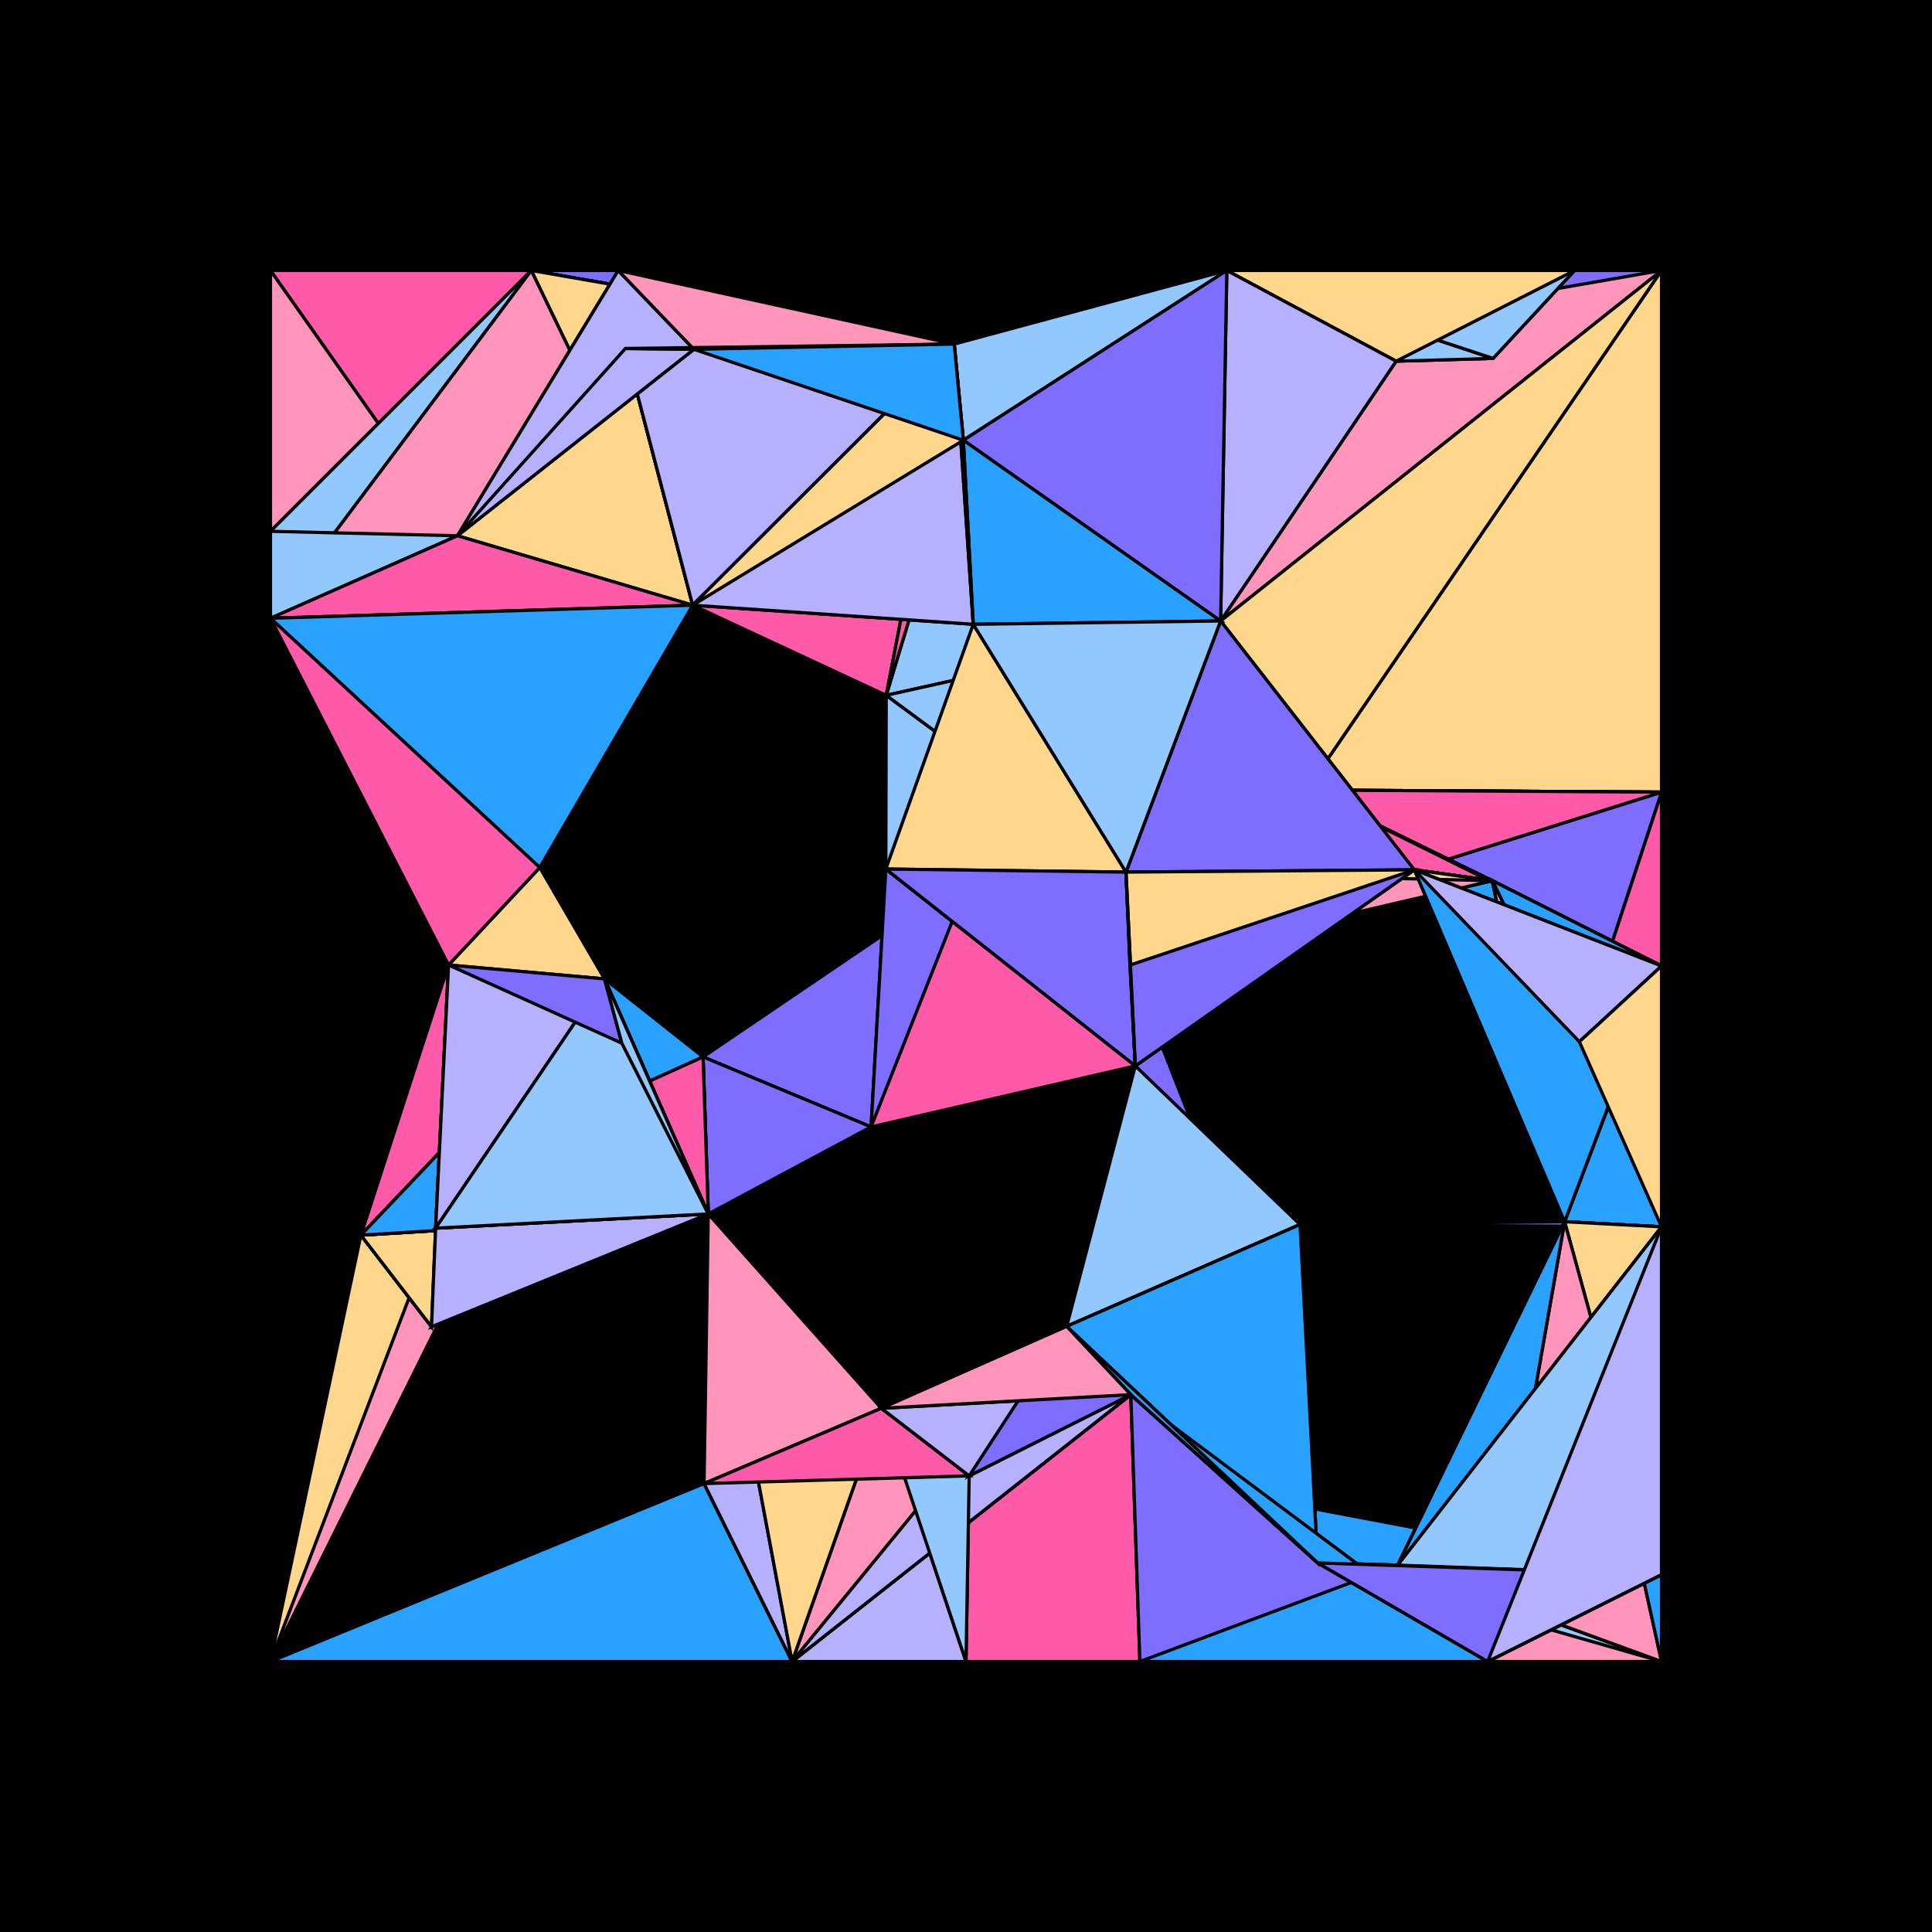 <svg xmlns="http://www.w3.org/2000/svg" width="600" height="600">
                <rect width="100%" height="100%" fill="#000"/><polygon points="84,84 84,165 165,84" fill="#29a2ff" stroke="#000" stroke-width="1"/><polygon points="84,84 142.068,166.385 165,84" fill="#b6b0ff" stroke="#000" stroke-width="1"/><polygon points="84,84 84,192 165,84" fill="#ff5aaa" stroke="#000" stroke-width="1"/><polygon points="84,84 84,165 142.068,166.385" fill="#29a2ff" stroke="#000" stroke-width="1"/><polygon points="84,84 84,165 84,192" fill="#ffd78c" stroke="#000" stroke-width="1"/><polygon points="84,84 84,192 142.068,166.385" fill="#ff95bb" stroke="#000" stroke-width="1"/><polygon points="84,516 112.087,383.586 134.009,412.035" fill="#ffd78c" stroke="#000" stroke-width="1"/><polygon points="84,516 134.009,412.035 135.288,381.415" fill="#ff95bb" stroke="#000" stroke-width="1"/><polygon points="84,516 134.009,412.035 165.367,352.203" fill="#ff95bb" stroke="#000" stroke-width="1"/><polygon points="84,516 112.087,383.586 135.288,381.415" fill="#93c8ff" stroke="#000" stroke-width="1"/><polygon points="84,516 112.087,383.586 165.367,352.203" fill="#ffd78c" stroke="#000" stroke-width="1"/><polygon points="84,516 135.288,381.415 165.367,352.203" fill="#ff95bb" stroke="#000" stroke-width="1"/><polygon points="84,516 218.654,460.736 246,516" fill="#29a2ff" stroke="#000" stroke-width="1"/><polygon points="463.69,111.306 489,84 516,84" fill="#ff5aaa" stroke="#000" stroke-width="1"/><polygon points="433.592,112.169 489,84 516,84" fill="#ff5aaa" stroke="#000" stroke-width="1"/><polygon points="381,84 489,84 516,84" fill="#93c8ff" stroke="#000" stroke-width="1"/><polygon points="433.592,112.169 463.69,111.306 516,84" fill="#b6b0ff" stroke="#000" stroke-width="1"/><polygon points="381,84 463.69,111.306 516,84" fill="#93c8ff" stroke="#000" stroke-width="1"/><polygon points="381,84 433.592,112.169 516,84" fill="#7e6dff" stroke="#000" stroke-width="1"/><polygon points="357.371,111.525 433.592,112.169 516,84" fill="#93c8ff" stroke="#000" stroke-width="1"/><polygon points="379.074,192.85 433.592,112.169 516,84" fill="#93c8ff" stroke="#000" stroke-width="1"/><polygon points="357.371,111.525 381,84 516,84" fill="#ffd78c" stroke="#000" stroke-width="1"/><polygon points="379.074,192.85 381,84 516,84" fill="#7e6dff" stroke="#000" stroke-width="1"/><polygon points="357.371,111.525 379.074,192.85 516,84" fill="#ff95bb" stroke="#000" stroke-width="1"/><polygon points="405.744,245.359 516,84 516,246" fill="#ffd78c" stroke="#000" stroke-width="1"/><polygon points="379.074,192.85 405.744,245.359 516,84" fill="#ffd78c" stroke="#000" stroke-width="1"/><polygon points="462,516 516,489 516,516" fill="#b6b0ff" stroke="#000" stroke-width="1"/><polygon points="434.08,486.064 516,489 516,516" fill="#b6b0ff" stroke="#000" stroke-width="1"/><polygon points="409.207,485.368 516,489 516,516" fill="#7e6dff" stroke="#000" stroke-width="1"/><polygon points="516,381 516,489 516,516" fill="#ff5aaa" stroke="#000" stroke-width="1"/><polygon points="485.907,379.419 516,489 516,516" fill="#29a2ff" stroke="#000" stroke-width="1"/><polygon points="434.08,486.064 462,516 516,516" fill="#ffd78c" stroke="#000" stroke-width="1"/><polygon points="409.207,485.368 462,516 516,516" fill="#b6b0ff" stroke="#000" stroke-width="1"/><polygon points="462,516 516,381 516,516" fill="#29a2ff" stroke="#000" stroke-width="1"/><polygon points="462,516 485.907,379.419 516,516" fill="#ff95bb" stroke="#000" stroke-width="1"/><polygon points="409.207,485.368 434.08,486.064 516,516" fill="#93c8ff" stroke="#000" stroke-width="1"/><polygon points="434.08,486.064 516,381 516,516" fill="#7e6dff" stroke="#000" stroke-width="1"/><polygon points="434.08,486.064 485.907,379.419 516,516" fill="#ff95bb" stroke="#000" stroke-width="1"/><polygon points="485.907,379.419 516,381 516,516" fill="#29a2ff" stroke="#000" stroke-width="1"/><polygon points="219.961,376.997 248.3,355.76 270.52,349.961" fill="#29a2ff" stroke="#000" stroke-width="1"/><polygon points="218.335,328.235 248.3,355.76 270.52,349.961" fill="#ff5aaa" stroke="#000" stroke-width="1"/><polygon points="248.3,355.76 270.52,349.961 301.328,271.97" fill="#7e6dff" stroke="#000" stroke-width="1"/><polygon points="218.335,328.235 219.961,376.997 248.3,355.76" fill="#ff5aaa" stroke="#000" stroke-width="1"/><polygon points="193.12,323.983 219.961,376.997 248.3,355.76" fill="#7e6dff" stroke="#000" stroke-width="1"/><polygon points="187.74,304.002 219.961,376.997 248.3,355.76" fill="#b6b0ff" stroke="#000" stroke-width="1"/><polygon points="165.367,352.203 219.961,376.997 248.3,355.76" fill="#ff95bb" stroke="#000" stroke-width="1"/><polygon points="193.12,323.983 218.335,328.235 248.3,355.76" fill="#b6b0ff" stroke="#000" stroke-width="1"/><polygon points="187.74,304.002 218.335,328.235 248.3,355.76" fill="#ffd78c" stroke="#000" stroke-width="1"/><polygon points="165.367,352.203 218.335,328.235 248.3,355.76" fill="#29a2ff" stroke="#000" stroke-width="1"/><polygon points="218.335,328.235 248.3,355.76 301.328,271.97" fill="#93c8ff" stroke="#000" stroke-width="1"/><polygon points="187.74,304.002 193.12,323.983 248.3,355.76" fill="#93c8ff" stroke="#000" stroke-width="1"/><polygon points="165.367,352.203 193.12,323.983 248.3,355.76" fill="#29a2ff" stroke="#000" stroke-width="1"/><polygon points="165.367,352.203 187.74,304.002 248.3,355.76" fill="#ffd78c" stroke="#000" stroke-width="1"/><polygon points="187.74,304.002 193.12,323.983 218.335,328.235" fill="#ff95bb" stroke="#000" stroke-width="1"/><polygon points="112.087,383.586 193.12,323.983 218.335,328.235" fill="#ffd78c" stroke="#000" stroke-width="1"/><polygon points="165.367,352.203 193.12,323.983 218.335,328.235" fill="#ff95bb" stroke="#000" stroke-width="1"/><polygon points="193.12,323.983 218.335,328.235 219.961,376.997" fill="#b6b0ff" stroke="#000" stroke-width="1"/><polygon points="112.087,383.586 187.74,304.002 218.335,328.235" fill="#29a2ff" stroke="#000" stroke-width="1"/><polygon points="165.367,352.203 187.74,304.002 218.335,328.235" fill="#ff5aaa" stroke="#000" stroke-width="1"/><polygon points="187.74,304.002 218.335,328.235 219.961,376.997" fill="#29a2ff" stroke="#000" stroke-width="1"/><polygon points="218.335,328.235 270.52,349.961 301.328,271.97" fill="#7e6dff" stroke="#000" stroke-width="1"/><polygon points="218.335,328.235 219.961,376.997 270.52,349.961" fill="#7e6dff" stroke="#000" stroke-width="1"/><polygon points="112.087,383.586 165.367,352.203 218.335,328.235" fill="#93c8ff" stroke="#000" stroke-width="1"/><polygon points="112.087,383.586 218.335,328.235 219.961,376.997" fill="#7e6dff" stroke="#000" stroke-width="1"/><polygon points="165.367,352.203 218.335,328.235 219.961,376.997" fill="#ff5aaa" stroke="#000" stroke-width="1"/><polygon points="352.583,331.025 382.137,379.263 403.74,380.285" fill="#29a2ff" stroke="#000" stroke-width="1"/><polygon points="331.265,411.911 382.137,379.263 403.74,380.285" fill="#29a2ff" stroke="#000" stroke-width="1"/><polygon points="351.179,433.114 382.137,379.263 403.74,380.285" fill="#ffd78c" stroke="#000" stroke-width="1"/><polygon points="382.137,379.263 403.74,380.285 485.907,379.419" fill="#ff95bb" stroke="#000" stroke-width="1"/><polygon points="382.137,379.263 403.74,380.285 409.207,485.368" fill="#ffd78c" stroke="#000" stroke-width="1"/><polygon points="382.137,379.263 403.74,380.285 516,381" fill="#b6b0ff" stroke="#000" stroke-width="1"/><polygon points="331.265,411.911 352.583,331.025 382.137,379.263" fill="#ffd78c" stroke="#000" stroke-width="1"/><polygon points="350.938,299.712 352.583,331.025 382.137,379.263" fill="#7e6dff" stroke="#000" stroke-width="1"/><polygon points="331.265,411.911 351.179,433.114 382.137,379.263" fill="#b6b0ff" stroke="#000" stroke-width="1"/><polygon points="331.265,411.911 379.248,463.1 382.137,379.263" fill="#b6b0ff" stroke="#000" stroke-width="1"/><polygon points="331.265,411.911 382.137,379.263 409.207,485.368" fill="#29a2ff" stroke="#000" stroke-width="1"/><polygon points="351.179,433.114 379.248,463.1 382.137,379.263" fill="#b6b0ff" stroke="#000" stroke-width="1"/><polygon points="351.179,433.114 382.137,379.263 409.207,485.368" fill="#93c8ff" stroke="#000" stroke-width="1"/><polygon points="379.248,463.1 382.137,379.263 409.207,485.368" fill="#93c8ff" stroke="#000" stroke-width="1"/><polygon points="382.137,379.263 485.907,379.419 516,381" fill="#ffd78c" stroke="#000" stroke-width="1"/><polygon points="270.52,349.961 275.106,269.885 301.328,271.97" fill="#ffd78c" stroke="#000" stroke-width="1"/><polygon points="270.52,349.961 275.106,269.885 352.583,331.025" fill="#7e6dff" stroke="#000" stroke-width="1"/><polygon points="270.52,349.961 301.328,271.97 352.583,331.025" fill="#ff5aaa" stroke="#000" stroke-width="1"/><polygon points="296.348,106.856 357.371,111.525 381,84" fill="#ffd78c" stroke="#000" stroke-width="1"/><polygon points="299.175,136.718 357.371,111.525 381,84" fill="#ff5aaa" stroke="#000" stroke-width="1"/><polygon points="357.371,111.525 381,84 433.592,112.169" fill="#ffd78c" stroke="#000" stroke-width="1"/><polygon points="357.371,111.525 379.074,192.85 381,84" fill="#7e6dff" stroke="#000" stroke-width="1"/><polygon points="296.348,106.856 299.175,136.718 357.371,111.525" fill="#93c8ff" stroke="#000" stroke-width="1"/><polygon points="296.348,106.856 302.245,193.877 357.371,111.525" fill="#b6b0ff" stroke="#000" stroke-width="1"/><polygon points="299.175,136.718 302.245,193.877 357.371,111.525" fill="#ff5aaa" stroke="#000" stroke-width="1"/><polygon points="299.175,136.718 357.371,111.525 379.074,192.85" fill="#ff5aaa" stroke="#000" stroke-width="1"/><polygon points="357.371,111.525 379.074,192.85 433.592,112.169" fill="#ff5aaa" stroke="#000" stroke-width="1"/><polygon points="302.245,193.877 357.371,111.525 379.074,192.85" fill="#93c8ff" stroke="#000" stroke-width="1"/><polygon points="84,192 135.498,222.792 167.631,269.421" fill="#ffd78c" stroke="#000" stroke-width="1"/><polygon points="135.498,222.792 139.303,299.692 167.631,269.421" fill="#ff5aaa" stroke="#000" stroke-width="1"/><polygon points="135.498,222.792 167.631,269.421 215.116,187.948" fill="#93c8ff" stroke="#000" stroke-width="1"/><polygon points="135.498,222.792 167.631,269.421 187.74,304.002" fill="#ffd78c" stroke="#000" stroke-width="1"/><polygon points="84,192 135.498,222.792 142.068,166.385" fill="#ff5aaa" stroke="#000" stroke-width="1"/><polygon points="84,165 135.498,222.792 142.068,166.385" fill="#93c8ff" stroke="#000" stroke-width="1"/><polygon points="135.498,222.792 142.068,166.385 215.116,187.948" fill="#ff95bb" stroke="#000" stroke-width="1"/><polygon points="84,192 135.498,222.792 139.303,299.692" fill="#29a2ff" stroke="#000" stroke-width="1"/><polygon points="84,165 84,192 135.498,222.792" fill="#b6b0ff" stroke="#000" stroke-width="1"/><polygon points="84,192 135.498,222.792 215.116,187.948" fill="#ff95bb" stroke="#000" stroke-width="1"/><polygon points="135.498,222.792 139.303,299.692 187.74,304.002" fill="#ff5aaa" stroke="#000" stroke-width="1"/><polygon points="135.498,222.792 139.303,299.692 193.12,323.983" fill="#b6b0ff" stroke="#000" stroke-width="1"/><polygon points="135.498,222.792 187.74,304.002 193.12,323.983" fill="#29a2ff" stroke="#000" stroke-width="1"/><polygon points="463.445,273.516 516,246 516,300" fill="#ffd78c" stroke="#000" stroke-width="1"/><polygon points="439.242,270.131 516,246 516,300" fill="#ff95bb" stroke="#000" stroke-width="1"/><polygon points="490.482,323.513 516,246 516,300" fill="#7e6dff" stroke="#000" stroke-width="1"/><polygon points="405.744,245.359 516,246 516,300" fill="#ff5aaa" stroke="#000" stroke-width="1"/><polygon points="439.242,270.131 463.445,273.516 516,246" fill="#7e6dff" stroke="#000" stroke-width="1"/><polygon points="463.445,273.516 490.482,323.513 516,246" fill="#93c8ff" stroke="#000" stroke-width="1"/><polygon points="405.744,245.359 463.445,273.516 516,246" fill="#ff95bb" stroke="#000" stroke-width="1"/><polygon points="439.242,270.131 490.482,323.513 516,246" fill="#7e6dff" stroke="#000" stroke-width="1"/><polygon points="405.744,245.359 439.242,270.131 516,246" fill="#ff5aaa" stroke="#000" stroke-width="1"/><polygon points="351.179,433.114 379.248,463.1 409.207,485.368" fill="#ff5aaa" stroke="#000" stroke-width="1"/><polygon points="354,516 379.248,463.1 409.207,485.368" fill="#ffd78c" stroke="#000" stroke-width="1"/><polygon points="379.248,463.1 409.207,485.368 434.08,486.064" fill="#ffd78c" stroke="#000" stroke-width="1"/><polygon points="331.265,411.911 379.248,463.1 409.207,485.368" fill="#29a2ff" stroke="#000" stroke-width="1"/><polygon points="379.248,463.1 409.207,485.368 516,489" fill="#29a2ff" stroke="#000" stroke-width="1"/><polygon points="379.248,463.1 409.207,485.368 462,516" fill="#7e6dff" stroke="#000" stroke-width="1"/><polygon points="351.179,433.114 354,516 379.248,463.1" fill="#93c8ff" stroke="#000" stroke-width="1"/><polygon points="331.265,411.911 351.179,433.114 379.248,463.1" fill="#ff5aaa" stroke="#000" stroke-width="1"/><polygon points="300.988,458.34 351.179,433.114 379.248,463.1" fill="#ffd78c" stroke="#000" stroke-width="1"/><polygon points="351.179,433.114 379.248,463.1 462,516" fill="#ff5aaa" stroke="#000" stroke-width="1"/><polygon points="354,516 379.248,463.1 434.08,486.064" fill="#ff95bb" stroke="#000" stroke-width="1"/><polygon points="300.988,458.34 354,516 379.248,463.1" fill="#29a2ff" stroke="#000" stroke-width="1"/><polygon points="354,516 379.248,463.1 462,516" fill="#29a2ff" stroke="#000" stroke-width="1"/><polygon points="379.248,463.1 434.08,486.064 516,489" fill="#93c8ff" stroke="#000" stroke-width="1"/><polygon points="379.248,463.1 434.08,486.064 462,516" fill="#ff95bb" stroke="#000" stroke-width="1"/><polygon points="300.988,458.34 331.265,411.911 379.248,463.1" fill="#b6b0ff" stroke="#000" stroke-width="1"/><polygon points="379.248,463.1 462,516 516,489" fill="#29a2ff" stroke="#000" stroke-width="1"/><polygon points="379.074,192.85 405.744,245.359 439.242,270.131" fill="#ff5aaa" stroke="#000" stroke-width="1"/><polygon points="349.689,270.84 405.744,245.359 439.242,270.131" fill="#ff95bb" stroke="#000" stroke-width="1"/><polygon points="405.744,245.359 439.242,270.131 463.445,273.516" fill="#ff95bb" stroke="#000" stroke-width="1"/><polygon points="350.938,299.712 405.744,245.359 439.242,270.131" fill="#ffd78c" stroke="#000" stroke-width="1"/><polygon points="352.583,331.025 405.744,245.359 439.242,270.131" fill="#ff95bb" stroke="#000" stroke-width="1"/><polygon points="405.744,245.359 439.242,270.131 516,300" fill="#b6b0ff" stroke="#000" stroke-width="1"/><polygon points="349.689,270.84 379.074,192.85 405.744,245.359" fill="#29a2ff" stroke="#000" stroke-width="1"/><polygon points="349.689,270.84 405.744,245.359 463.445,273.516" fill="#ffd78c" stroke="#000" stroke-width="1"/><polygon points="349.689,270.84 350.938,299.712 405.744,245.359" fill="#ffd78c" stroke="#000" stroke-width="1"/><polygon points="349.689,270.84 352.583,331.025 405.744,245.359" fill="#ffd78c" stroke="#000" stroke-width="1"/><polygon points="301.328,271.97 349.689,270.84 405.744,245.359" fill="#b6b0ff" stroke="#000" stroke-width="1"/><polygon points="350.938,299.712 405.744,245.359 463.445,273.516" fill="#ff5aaa" stroke="#000" stroke-width="1"/><polygon points="405.744,245.359 463.445,273.516 516,300" fill="#b6b0ff" stroke="#000" stroke-width="1"/><polygon points="350.938,299.712 352.583,331.025 405.744,245.359" fill="#29a2ff" stroke="#000" stroke-width="1"/><polygon points="301.328,271.97 350.938,299.712 405.744,245.359" fill="#29a2ff" stroke="#000" stroke-width="1"/><polygon points="301.328,271.97 352.583,331.025 405.744,245.359" fill="#ff5aaa" stroke="#000" stroke-width="1"/><polygon points="112.087,383.586 134.009,412.035 135.288,381.415" fill="#ff5aaa" stroke="#000" stroke-width="1"/><polygon points="112.087,383.586 135.288,381.415 165.367,352.203" fill="#ff95bb" stroke="#000" stroke-width="1"/><polygon points="112.087,383.586 135.288,381.415 139.303,299.692" fill="#ffd78c" stroke="#000" stroke-width="1"/><polygon points="112.087,383.586 135.288,381.415 193.12,323.983" fill="#7e6dff" stroke="#000" stroke-width="1"/><polygon points="112.087,383.586 135.288,381.415 219.961,376.997" fill="#b6b0ff" stroke="#000" stroke-width="1"/><polygon points="112.087,383.586 135.288,381.415 187.74,304.002" fill="#7e6dff" stroke="#000" stroke-width="1"/><polygon points="112.087,383.586 134.009,412.035 165.367,352.203" fill="#ff95bb" stroke="#000" stroke-width="1"/><polygon points="112.087,383.586 134.009,412.035 219.961,376.997" fill="#ffd78c" stroke="#000" stroke-width="1"/><polygon points="112.087,383.586 139.303,299.692 165.367,352.203" fill="#ff95bb" stroke="#000" stroke-width="1"/><polygon points="112.087,383.586 165.367,352.203 193.12,323.983" fill="#ff5aaa" stroke="#000" stroke-width="1"/><polygon points="112.087,383.586 165.367,352.203 219.961,376.997" fill="#ff5aaa" stroke="#000" stroke-width="1"/><polygon points="112.087,383.586 165.367,352.203 187.74,304.002" fill="#7e6dff" stroke="#000" stroke-width="1"/><polygon points="112.087,383.586 139.303,299.692 193.12,323.983" fill="#ff5aaa" stroke="#000" stroke-width="1"/><polygon points="112.087,383.586 139.303,299.692 187.74,304.002" fill="#ff5aaa" stroke="#000" stroke-width="1"/><polygon points="112.087,383.586 193.12,323.983 219.961,376.997" fill="#29a2ff" stroke="#000" stroke-width="1"/><polygon points="112.087,383.586 187.74,304.002 193.12,323.983" fill="#ff5aaa" stroke="#000" stroke-width="1"/><polygon points="112.087,383.586 187.74,304.002 219.961,376.997" fill="#29a2ff" stroke="#000" stroke-width="1"/><polygon points="439.242,270.131 463.445,273.516 490.482,323.513" fill="#29a2ff" stroke="#000" stroke-width="1"/><polygon points="439.242,270.131 463.445,273.516 516,300" fill="#b6b0ff" stroke="#000" stroke-width="1"/><polygon points="439.242,270.131 463.445,273.516 485.907,379.419" fill="#29a2ff" stroke="#000" stroke-width="1"/><polygon points="349.689,270.84 439.242,270.131 463.445,273.516" fill="#7e6dff" stroke="#000" stroke-width="1"/><polygon points="350.938,299.712 439.242,270.131 463.445,273.516" fill="#ffd78c" stroke="#000" stroke-width="1"/><polygon points="463.445,273.516 490.482,323.513 516,300" fill="#29a2ff" stroke="#000" stroke-width="1"/><polygon points="463.445,273.516 485.907,379.419 490.482,323.513" fill="#ff95bb" stroke="#000" stroke-width="1"/><polygon points="463.445,273.516 490.482,323.513 516,381" fill="#ffd78c" stroke="#000" stroke-width="1"/><polygon points="463.445,273.516 485.907,379.419 516,300" fill="#29a2ff" stroke="#000" stroke-width="1"/><polygon points="463.445,273.516 516,300 516,381" fill="#29a2ff" stroke="#000" stroke-width="1"/><polygon points="463.445,273.516 485.907,379.419 516,381" fill="#b6b0ff" stroke="#000" stroke-width="1"/><polygon points="349.689,270.84 350.938,299.712 463.445,273.516" fill="#ff95bb" stroke="#000" stroke-width="1"/><polygon points="275.106,269.885 301.328,271.97 349.689,270.84" fill="#29a2ff" stroke="#000" stroke-width="1"/><polygon points="275.106,269.885 275.222,215.938 301.328,271.97" fill="#b6b0ff" stroke="#000" stroke-width="1"/><polygon points="275.106,269.885 301.328,271.97 302.245,193.877" fill="#93c8ff" stroke="#000" stroke-width="1"/><polygon points="275.106,269.885 301.328,271.97 352.583,331.025" fill="#ff95bb" stroke="#000" stroke-width="1"/><polygon points="301.328,271.97 349.689,270.84 350.938,299.712" fill="#ff95bb" stroke="#000" stroke-width="1"/><polygon points="275.222,215.938 301.328,271.97 349.689,270.84" fill="#ffd78c" stroke="#000" stroke-width="1"/><polygon points="301.328,271.97 302.245,193.877 349.689,270.84" fill="#ffd78c" stroke="#000" stroke-width="1"/><polygon points="301.328,271.97 349.689,270.84 352.583,331.025" fill="#ff95bb" stroke="#000" stroke-width="1"/><polygon points="301.328,271.97 350.938,299.712 352.583,331.025" fill="#ff5aaa" stroke="#000" stroke-width="1"/><polygon points="275.222,215.938 301.328,271.97 302.245,193.877" fill="#93c8ff" stroke="#000" stroke-width="1"/><polygon points="275.106,269.885 275.222,215.938 302.245,193.877" fill="#b6b0ff" stroke="#000" stroke-width="1"/><polygon points="215.116,187.948 275.222,215.938 302.245,193.877" fill="#29a2ff" stroke="#000" stroke-width="1"/><polygon points="275.222,215.938 302.245,193.877 379.074,192.85" fill="#29a2ff" stroke="#000" stroke-width="1"/><polygon points="275.222,215.938 299.175,136.718 302.245,193.877" fill="#29a2ff" stroke="#000" stroke-width="1"/><polygon points="275.222,215.938 302.245,193.877 349.689,270.84" fill="#ff5aaa" stroke="#000" stroke-width="1"/><polygon points="275.222,215.938 296.348,106.856 302.245,193.877" fill="#ff95bb" stroke="#000" stroke-width="1"/><polygon points="275.106,269.885 275.222,215.938 349.689,270.84" fill="#93c8ff" stroke="#000" stroke-width="1"/><polygon points="215.116,187.948 275.222,215.938 299.175,136.718" fill="#ffd78c" stroke="#000" stroke-width="1"/><polygon points="215.116,187.948 275.222,215.938 296.348,106.856" fill="#ff5aaa" stroke="#000" stroke-width="1"/><polygon points="275.222,215.938 299.175,136.718 379.074,192.85" fill="#93c8ff" stroke="#000" stroke-width="1"/><polygon points="275.222,215.938 349.689,270.84 379.074,192.85" fill="#93c8ff" stroke="#000" stroke-width="1"/><polygon points="275.222,215.938 296.348,106.856 299.175,136.718" fill="#ff5aaa" stroke="#000" stroke-width="1"/><polygon points="275.106,269.885 302.245,193.877 349.689,270.84" fill="#ffd78c" stroke="#000" stroke-width="1"/><polygon points="275.106,269.885 349.689,270.84 352.583,331.025" fill="#7e6dff" stroke="#000" stroke-width="1"/><polygon points="165,84 192,84 194.228,108.23" fill="#ff5aaa" stroke="#000" stroke-width="1"/><polygon points="165,84 192,84 215.495,108.478" fill="#ff5aaa" stroke="#000" stroke-width="1"/><polygon points="142.068,166.385 165,84 192,84" fill="#7e6dff" stroke="#000" stroke-width="1"/><polygon points="165,84 192,84 296.348,106.856" fill="#7e6dff" stroke="#000" stroke-width="1"/><polygon points="165,84 194.228,108.23 215.495,108.478" fill="#7e6dff" stroke="#000" stroke-width="1"/><polygon points="142.068,166.385 165,84 194.228,108.23" fill="#ffd78c" stroke="#000" stroke-width="1"/><polygon points="165,84 194.228,108.23 215.116,187.948" fill="#ff5aaa" stroke="#000" stroke-width="1"/><polygon points="165,84 194.228,108.23 296.348,106.856" fill="#29a2ff" stroke="#000" stroke-width="1"/><polygon points="142.068,166.385 165,84 215.495,108.478" fill="#ff95bb" stroke="#000" stroke-width="1"/><polygon points="165,84 215.116,187.948 215.495,108.478" fill="#93c8ff" stroke="#000" stroke-width="1"/><polygon points="165,84 215.495,108.478 296.348,106.856" fill="#29a2ff" stroke="#000" stroke-width="1"/><polygon points="84,165 142.068,166.385 165,84" fill="#b6b0ff" stroke="#000" stroke-width="1"/><polygon points="142.068,166.385 165,84 215.116,187.948" fill="#ff95bb" stroke="#000" stroke-width="1"/><polygon points="84,192 142.068,166.385 165,84" fill="#b6b0ff" stroke="#000" stroke-width="1"/><polygon points="84,165 84,192 165,84" fill="#93c8ff" stroke="#000" stroke-width="1"/><polygon points="165,84 215.116,187.948 296.348,106.856" fill="#ffd78c" stroke="#000" stroke-width="1"/><polygon points="84,192 165,84 215.116,187.948" fill="#ff95bb" stroke="#000" stroke-width="1"/><polygon points="135.288,381.415 165.367,352.203 193.12,323.983" fill="#7e6dff" stroke="#000" stroke-width="1"/><polygon points="165.367,352.203 187.74,304.002 193.12,323.983" fill="#b6b0ff" stroke="#000" stroke-width="1"/><polygon points="139.303,299.692 165.367,352.203 193.12,323.983" fill="#ff5aaa" stroke="#000" stroke-width="1"/><polygon points="165.367,352.203 193.12,323.983 219.961,376.997" fill="#7e6dff" stroke="#000" stroke-width="1"/><polygon points="135.288,381.415 165.367,352.203 187.74,304.002" fill="#ffd78c" stroke="#000" stroke-width="1"/><polygon points="135.288,381.415 139.303,299.692 165.367,352.203" fill="#ffd78c" stroke="#000" stroke-width="1"/><polygon points="134.009,412.035 135.288,381.415 165.367,352.203" fill="#29a2ff" stroke="#000" stroke-width="1"/><polygon points="135.288,381.415 165.367,352.203 219.961,376.997" fill="#29a2ff" stroke="#000" stroke-width="1"/><polygon points="139.303,299.692 165.367,352.203 187.74,304.002" fill="#ff95bb" stroke="#000" stroke-width="1"/><polygon points="165.367,352.203 187.74,304.002 219.961,376.997" fill="#b6b0ff" stroke="#000" stroke-width="1"/><polygon points="134.009,412.035 165.367,352.203 219.961,376.997" fill="#7e6dff" stroke="#000" stroke-width="1"/><polygon points="485.907,379.419 490.482,323.513 516,381" fill="#7e6dff" stroke="#000" stroke-width="1"/><polygon points="403.74,380.285 485.907,379.419 516,381" fill="#7e6dff" stroke="#000" stroke-width="1"/><polygon points="485.907,379.419 516,300 516,381" fill="#29a2ff" stroke="#000" stroke-width="1"/><polygon points="485.907,379.419 516,381 516,489" fill="#ff5aaa" stroke="#000" stroke-width="1"/><polygon points="434.08,486.064 485.907,379.419 516,381" fill="#b6b0ff" stroke="#000" stroke-width="1"/><polygon points="462,516 485.907,379.419 516,381" fill="#ffd78c" stroke="#000" stroke-width="1"/><polygon points="485.907,379.419 490.482,323.513 516,300" fill="#29a2ff" stroke="#000" stroke-width="1"/><polygon points="439.242,270.131 485.907,379.419 490.482,323.513" fill="#7e6dff" stroke="#000" stroke-width="1"/><polygon points="439.242,270.131 485.907,379.419 516,300" fill="#29a2ff" stroke="#000" stroke-width="1"/><polygon points="434.08,486.064 485.907,379.419 516,489" fill="#93c8ff" stroke="#000" stroke-width="1"/><polygon points="462,516 485.907,379.419 516,489" fill="#ff95bb" stroke="#000" stroke-width="1"/><polygon points="434.08,486.064 462,516 485.907,379.419" fill="#29a2ff" stroke="#000" stroke-width="1"/><polygon points="84,165 84,192 142.068,166.385" fill="#93c8ff" stroke="#000" stroke-width="1"/><polygon points="134.009,412.035 135.288,381.415 219.961,376.997" fill="#b6b0ff" stroke="#000" stroke-width="1"/><polygon points="300,516 300.988,458.34 354,516" fill="#b6b0ff" stroke="#000" stroke-width="1"/><polygon points="246,516 300,516 354,516" fill="#b6b0ff" stroke="#000" stroke-width="1"/><polygon points="351.179,433.114 354,516 409.207,485.368" fill="#ff5aaa" stroke="#000" stroke-width="1"/><polygon points="354,516 409.207,485.368 434.08,486.064" fill="#7e6dff" stroke="#000" stroke-width="1"/><polygon points="354,516 409.207,485.368 462,516" fill="#93c8ff" stroke="#000" stroke-width="1"/><polygon points="300.988,458.34 351.179,433.114 354,516" fill="#ffd78c" stroke="#000" stroke-width="1"/><polygon points="246,516 300.988,458.34 354,516" fill="#b6b0ff" stroke="#000" stroke-width="1"/><polygon points="246,516 351.179,433.114 354,516" fill="#ff5aaa" stroke="#000" stroke-width="1"/><polygon points="351.179,433.114 354,516 462,516" fill="#7e6dff" stroke="#000" stroke-width="1"/><polygon points="354,516 434.08,486.064 462,516" fill="#29a2ff" stroke="#000" stroke-width="1"/><polygon points="433.592,112.169 463.69,111.306 489,84" fill="#7e6dff" stroke="#000" stroke-width="1"/><polygon points="381,84 433.592,112.169 463.69,111.306" fill="#93c8ff" stroke="#000" stroke-width="1"/><polygon points="381,84 463.69,111.306 489,84" fill="#93c8ff" stroke="#000" stroke-width="1"/><polygon points="142.068,166.385 215.116,187.948 215.495,108.478" fill="#ff95bb" stroke="#000" stroke-width="1"/><polygon points="142.068,166.385 194.228,108.23 215.116,187.948" fill="#ffd78c" stroke="#000" stroke-width="1"/><polygon points="84,192 142.068,166.385 215.116,187.948" fill="#ff5aaa" stroke="#000" stroke-width="1"/><polygon points="194.228,108.23 215.116,187.948 215.495,108.478" fill="#ff95bb" stroke="#000" stroke-width="1"/><polygon points="215.116,187.948 215.495,108.478 299.175,136.718" fill="#93c8ff" stroke="#000" stroke-width="1"/><polygon points="215.116,187.948 215.495,108.478 296.348,106.856" fill="#ffd78c" stroke="#000" stroke-width="1"/><polygon points="194.228,108.23 215.116,187.948 296.348,106.856" fill="#b6b0ff" stroke="#000" stroke-width="1"/><polygon points="215.116,187.948 299.175,136.718 302.245,193.877" fill="#93c8ff" stroke="#000" stroke-width="1"/><polygon points="215.116,187.948 296.348,106.856 302.245,193.877" fill="#b6b0ff" stroke="#000" stroke-width="1"/><polygon points="84,192 167.631,269.421 215.116,187.948" fill="#29a2ff" stroke="#000" stroke-width="1"/><polygon points="215.116,187.948 296.348,106.856 299.175,136.718" fill="#ffd78c" stroke="#000" stroke-width="1"/><polygon points="246,516 300,516 300.988,458.34" fill="#ffd78c" stroke="#000" stroke-width="1"/><polygon points="246,516 273.705,437.353 300,516" fill="#b6b0ff" stroke="#000" stroke-width="1"/><polygon points="218.654,460.736 246,516 300.988,458.34" fill="#93c8ff" stroke="#000" stroke-width="1"/><polygon points="218.654,460.736 246,516 273.705,437.353" fill="#ff5aaa" stroke="#000" stroke-width="1"/><polygon points="218.654,460.736 219.961,376.997 246,516" fill="#b6b0ff" stroke="#000" stroke-width="1"/><polygon points="246,516 273.705,437.353 300.988,458.34" fill="#29a2ff" stroke="#000" stroke-width="1"/><polygon points="246,516 300.988,458.34 351.179,433.114" fill="#ff5aaa" stroke="#000" stroke-width="1"/><polygon points="246,516 300.988,458.34 331.265,411.911" fill="#ff95bb" stroke="#000" stroke-width="1"/><polygon points="246,516 273.705,437.353 351.179,433.114" fill="#b6b0ff" stroke="#000" stroke-width="1"/><polygon points="246,516 273.705,437.353 331.265,411.911" fill="#ff95bb" stroke="#000" stroke-width="1"/><polygon points="219.961,376.997 246,516 273.705,437.353" fill="#ffd78c" stroke="#000" stroke-width="1"/><polygon points="246,516 331.265,411.911 351.179,433.114" fill="#b6b0ff" stroke="#000" stroke-width="1"/><polygon points="439.242,270.131 490.482,323.513 516,300" fill="#b6b0ff" stroke="#000" stroke-width="1"/><polygon points="349.689,270.84 350.938,299.712 439.242,270.131" fill="#ff95bb" stroke="#000" stroke-width="1"/><polygon points="349.689,270.84 379.074,192.85 439.242,270.131" fill="#7e6dff" stroke="#000" stroke-width="1"/><polygon points="349.689,270.84 352.583,331.025 439.242,270.131" fill="#ffd78c" stroke="#000" stroke-width="1"/><polygon points="350.938,299.712 352.583,331.025 439.242,270.131" fill="#7e6dff" stroke="#000" stroke-width="1"/><polygon points="135.288,381.415 139.303,299.692 193.12,323.983" fill="#ff95bb" stroke="#000" stroke-width="1"/><polygon points="135.288,381.415 193.12,323.983 219.961,376.997" fill="#ff95bb" stroke="#000" stroke-width="1"/><polygon points="135.288,381.415 187.74,304.002 193.12,323.983" fill="#ffd78c" stroke="#000" stroke-width="1"/><polygon points="135.288,381.415 139.303,299.692 187.74,304.002" fill="#b6b0ff" stroke="#000" stroke-width="1"/><polygon points="135.288,381.415 187.74,304.002 219.961,376.997" fill="#93c8ff" stroke="#000" stroke-width="1"/><polygon points="381,84 433.592,112.169 489,84" fill="#ffd78c" stroke="#000" stroke-width="1"/><polygon points="379.074,192.85 381,84 433.592,112.169" fill="#b6b0ff" stroke="#000" stroke-width="1"/><polygon points="296.348,106.856 299.175,136.718 381,84" fill="#93c8ff" stroke="#000" stroke-width="1"/><polygon points="299.175,136.718 379.074,192.85 381,84" fill="#7e6dff" stroke="#000" stroke-width="1"/><polygon points="409.207,485.368 434.08,486.064 462,516" fill="#93c8ff" stroke="#000" stroke-width="1"/><polygon points="409.207,485.368 434.08,486.064 516,489" fill="#7e6dff" stroke="#000" stroke-width="1"/><polygon points="434.08,486.064 462,516 516,489" fill="#29a2ff" stroke="#000" stroke-width="1"/><polygon points="434.08,486.064 462,516 516,381" fill="#93c8ff" stroke="#000" stroke-width="1"/><polygon points="434.08,486.064 516,381 516,489" fill="#93c8ff" stroke="#000" stroke-width="1"/><polygon points="331.265,411.911 352.583,331.025 403.74,380.285" fill="#93c8ff" stroke="#000" stroke-width="1"/><polygon points="331.265,411.911 351.179,433.114 403.74,380.285" fill="#ffd78c" stroke="#000" stroke-width="1"/><polygon points="351.179,433.114 403.74,380.285 409.207,485.368" fill="#b6b0ff" stroke="#000" stroke-width="1"/><polygon points="331.265,411.911 403.74,380.285 409.207,485.368" fill="#29a2ff" stroke="#000" stroke-width="1"/><polygon points="299.175,136.718 302.245,193.877 379.074,192.85" fill="#29a2ff" stroke="#000" stroke-width="1"/><polygon points="296.348,106.856 299.175,136.718 302.245,193.877" fill="#ff95bb" stroke="#000" stroke-width="1"/><polygon points="302.245,193.877 349.689,270.84 379.074,192.85" fill="#93c8ff" stroke="#000" stroke-width="1"/><polygon points="351.179,433.114 409.207,485.368 462,516" fill="#29a2ff" stroke="#000" stroke-width="1"/><polygon points="409.207,485.368 462,516 516,489" fill="#7e6dff" stroke="#000" stroke-width="1"/><polygon points="331.265,411.911 351.179,433.114 409.207,485.368" fill="#29a2ff" stroke="#000" stroke-width="1"/><polygon points="139.303,299.692 167.631,269.421 187.74,304.002" fill="#ffd78c" stroke="#000" stroke-width="1"/><polygon points="84,192 139.303,299.692 167.631,269.421" fill="#ff5aaa" stroke="#000" stroke-width="1"/><polygon points="139.303,299.692 187.74,304.002 193.12,323.983" fill="#7e6dff" stroke="#000" stroke-width="1"/><polygon points="349.689,270.84 350.938,299.712 352.583,331.025" fill="#93c8ff" stroke="#000" stroke-width="1"/><polygon points="187.74,304.002 193.12,323.983 219.961,376.997" fill="#93c8ff" stroke="#000" stroke-width="1"/><polygon points="273.705,437.353 300,516 300.988,458.34" fill="#93c8ff" stroke="#000" stroke-width="1"/><polygon points="490.482,323.513 516,300 516,381" fill="#ffd78c" stroke="#000" stroke-width="1"/><polygon points="462,516 516,381 516,489" fill="#b6b0ff" stroke="#000" stroke-width="1"/><polygon points="192,84 194.228,108.23 215.495,108.478" fill="#29a2ff" stroke="#000" stroke-width="1"/><polygon points="142.068,166.385 192,84 194.228,108.23" fill="#ffd78c" stroke="#000" stroke-width="1"/><polygon points="192,84 194.228,108.23 296.348,106.856" fill="#ffd78c" stroke="#000" stroke-width="1"/><polygon points="142.068,166.385 192,84 215.495,108.478" fill="#b6b0ff" stroke="#000" stroke-width="1"/><polygon points="192,84 215.495,108.478 296.348,106.856" fill="#ff95bb" stroke="#000" stroke-width="1"/><polygon points="218.654,460.736 219.961,376.997 273.705,437.353" fill="#ff95bb" stroke="#000" stroke-width="1"/><polygon points="142.068,166.385 194.228,108.23 215.495,108.478" fill="#b6b0ff" stroke="#000" stroke-width="1"/><polygon points="194.228,108.23 215.495,108.478 296.348,106.856" fill="#ff5aaa" stroke="#000" stroke-width="1"/><polygon points="215.495,108.478 296.348,106.856 299.175,136.718" fill="#29a2ff" stroke="#000" stroke-width="1"/><polygon points="218.654,460.736 273.705,437.353 300.988,458.34" fill="#ff5aaa" stroke="#000" stroke-width="1"/><polygon points="273.705,437.353 300.988,458.34 331.265,411.911" fill="#b6b0ff" stroke="#000" stroke-width="1"/><polygon points="273.705,437.353 300.988,458.34 351.179,433.114" fill="#b6b0ff" stroke="#000" stroke-width="1"/><polygon points="300.988,458.34 331.265,411.911 351.179,433.114" fill="#7e6dff" stroke="#000" stroke-width="1"/><polygon points="273.705,437.353 331.265,411.911 351.179,433.114" fill="#ff95bb" stroke="#000" stroke-width="1"/></svg>
